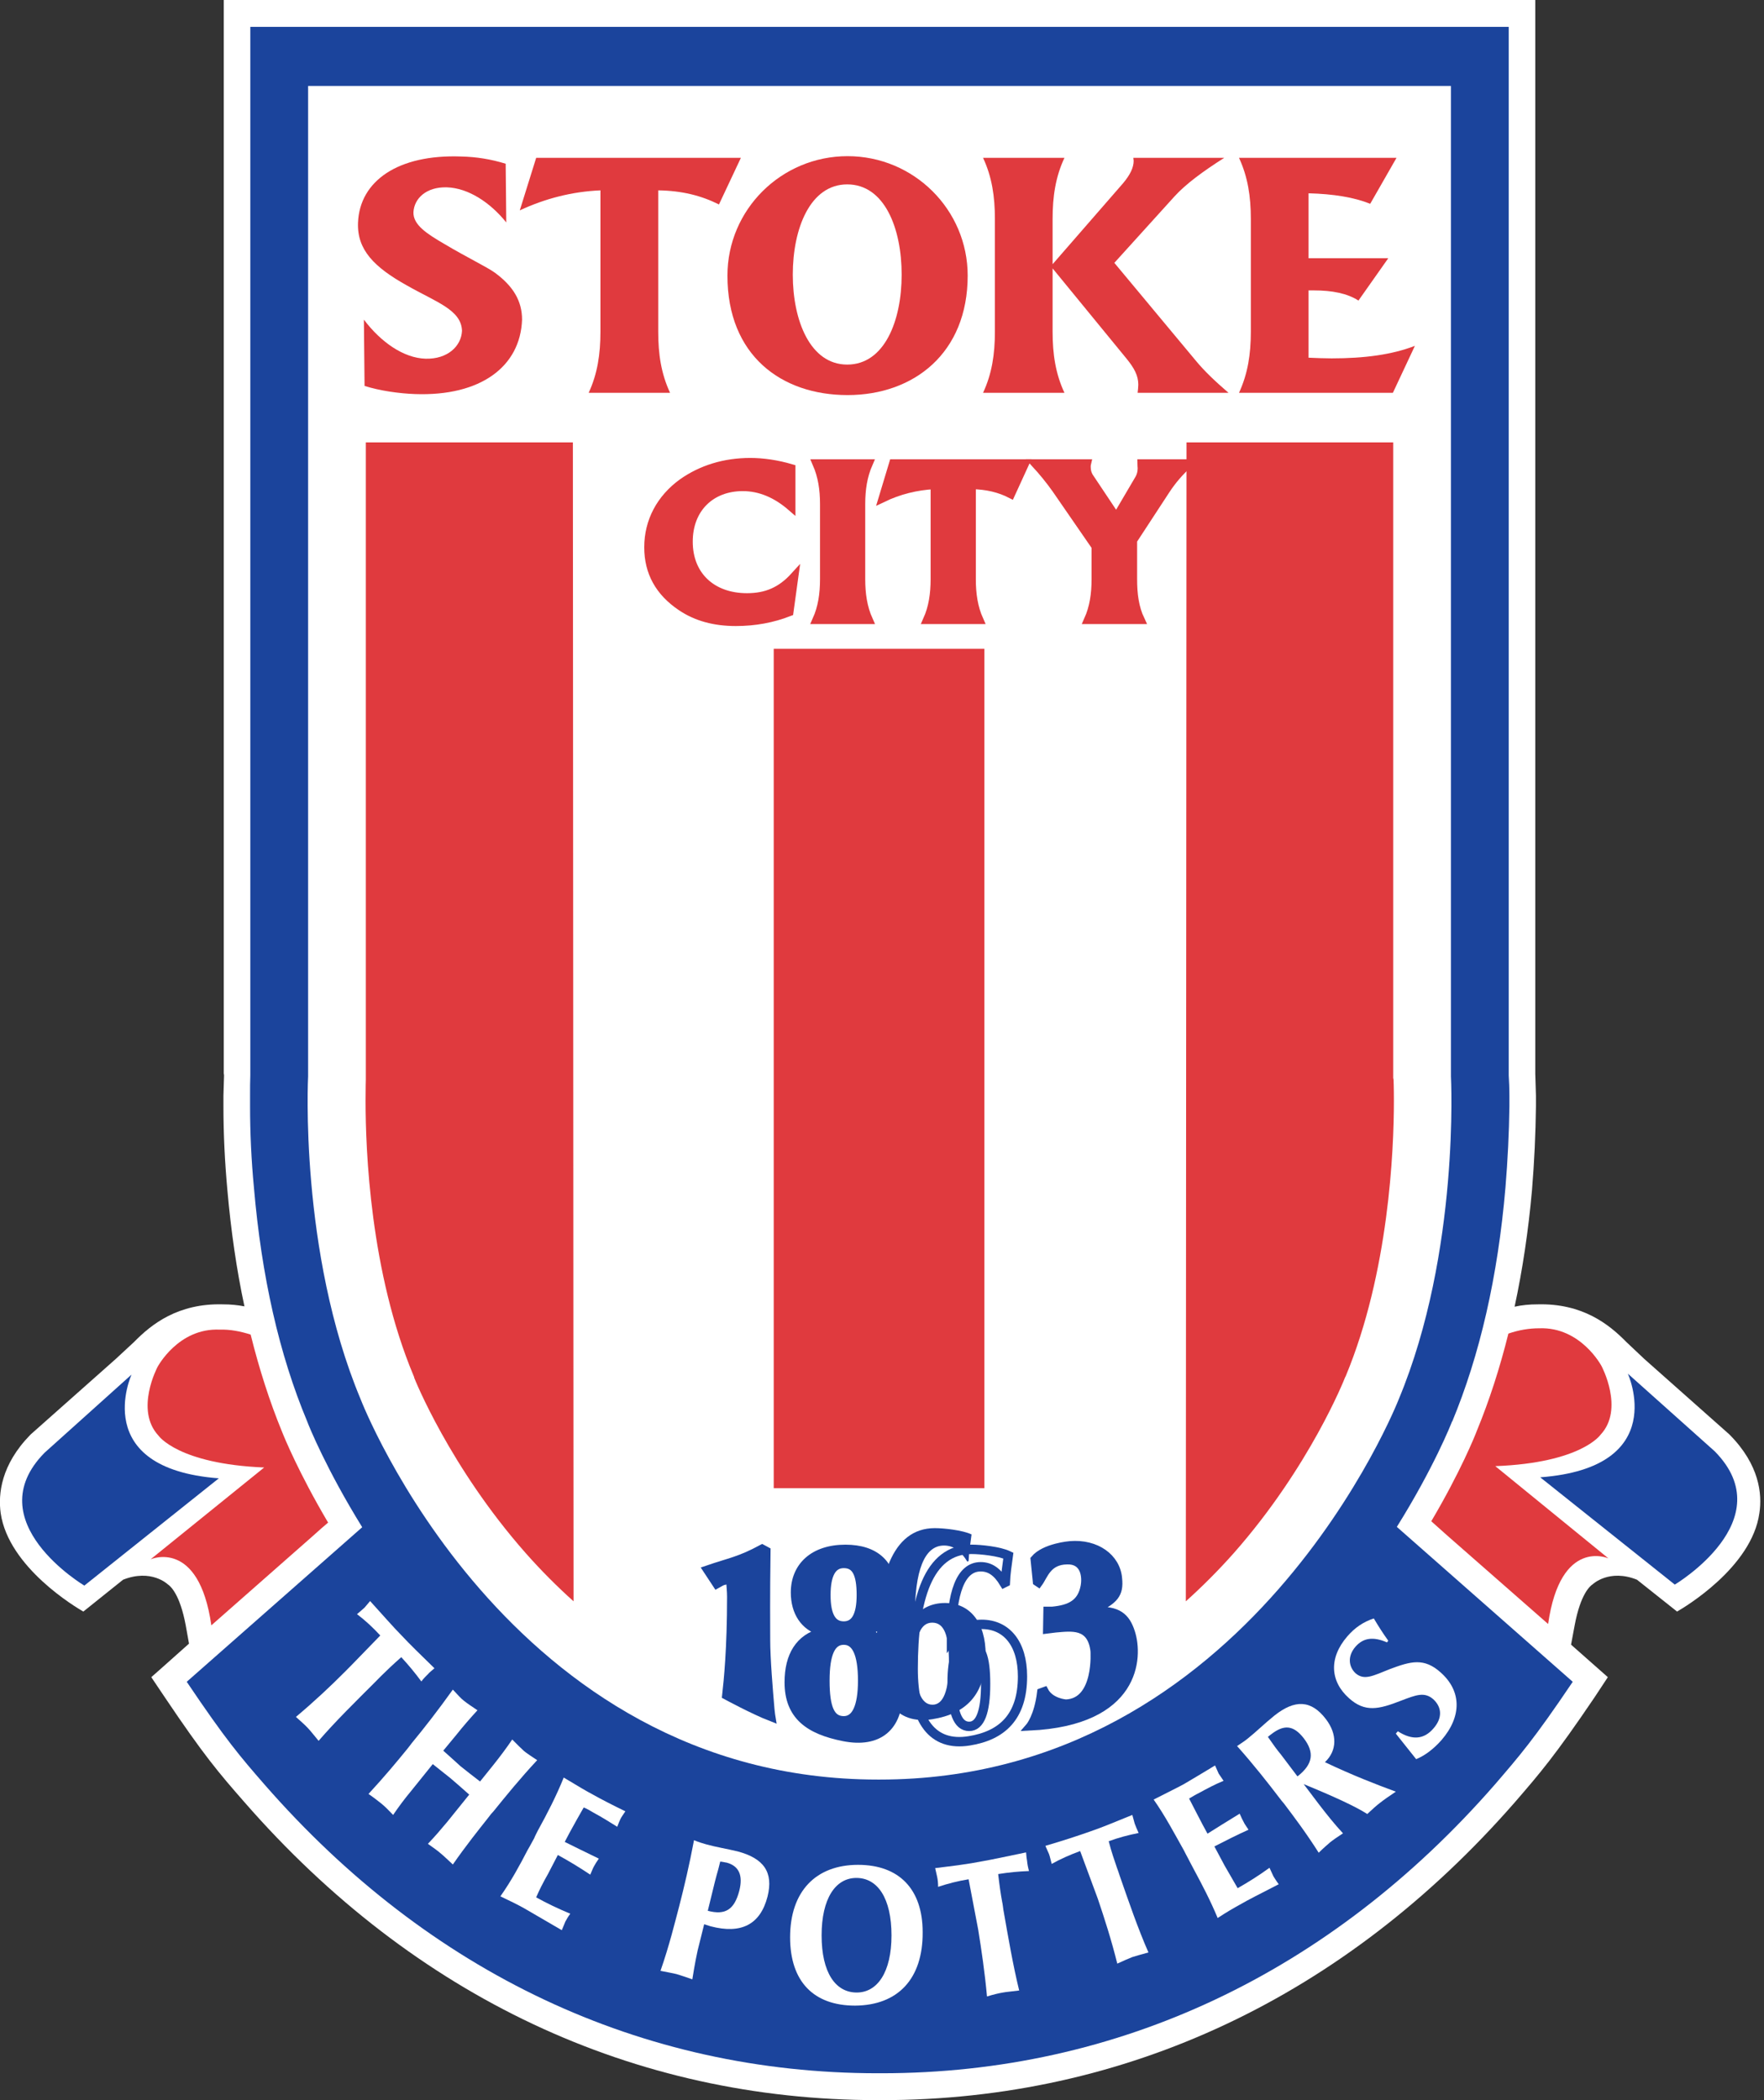 <?xml version="1.0" encoding="UTF-8"?>
<svg xmlns="http://www.w3.org/2000/svg" xmlns:xlink="http://www.w3.org/1999/xlink" width="21pt" height="25pt" viewBox="0 0 21 25" version="1.1">
<rect x="0" y="0" width="21" height="25" fill="#333333" stroke="none"/>
<g id="surface1">
<path style=" stroke:none;fill-rule:evenodd;fill:rgb(100%,100%,100%);fill-opacity:1;" d="M 20.594 17.082 L 20.586 17.074 L 19.574 16.176 L 19.359 15.973 C 19.156 15.766 18.84 15.512 18.301 15.527 C 18.211 15.527 18.121 15.535 18.031 15.555 C 18.125 15.117 18.195 14.652 18.238 14.168 C 18.266 13.828 18.281 13.496 18.285 13.172 C 18.285 13.164 18.285 13.043 18.285 13.043 L 18.277 12.781 L 18.277 12.801 L 18.277 0 L 2.664 0 L 2.664 12.801 L 2.668 12.777 L 2.66 13.043 L 2.66 13.172 C 2.66 13.496 2.676 13.828 2.707 14.168 C 2.75 14.652 2.816 15.113 2.91 15.551 C 2.828 15.535 2.742 15.527 2.656 15.527 C 2.117 15.512 1.801 15.766 1.598 15.973 L 1.379 16.176 L 0.367 17.074 L 0.359 17.082 C 0.012 17.438 -0.023 17.785 0.008 18.012 C 0.102 18.66 0.91 19.137 0.992 19.184 L 1.465 18.805 C 1.801 18.672 1.996 18.859 1.996 18.859 C 2.027 18.879 2.141 18.973 2.211 19.348 L 2.25 19.566 C 1.988 19.801 1.801 19.965 1.801 19.965 L 1.961 20.203 C 2.426 20.895 2.605 21.105 2.91 21.453 C 4.934 23.773 7.543 25 10.449 25 L 10.496 25 C 13.402 25 16.008 23.773 18.035 21.453 C 18.336 21.105 18.516 20.895 18.984 20.203 L 19.141 19.965 C 19.141 19.965 18.961 19.805 18.703 19.578 L 18.746 19.348 C 18.816 18.973 18.93 18.879 18.961 18.859 C 18.961 18.859 19.156 18.672 19.488 18.805 L 19.965 19.184 C 20.047 19.137 20.855 18.66 20.945 18.012 C 20.98 17.785 20.945 17.438 20.594 17.082 Z M 20.594 17.082 "/>
<path style=" stroke:none;fill-rule:evenodd;fill:rgb(10.588%,26.667%,61.176%);fill-opacity:1;" d="M 19.379 16.352 C 19.379 16.352 19.891 17.469 18.336 17.586 L 19.938 18.863 C 19.938 18.863 21.223 18.098 20.414 17.277 Z M 19.379 16.352 "/>
<path style=" stroke:none;fill-rule:evenodd;fill:rgb(87.843%,22.745%,24.314%);fill-opacity:1;" d="M 19.055 17.078 C 19.34 16.773 19.066 16.262 19.066 16.262 C 19.066 16.262 18.82 15.793 18.324 15.812 C 18.203 15.812 18.082 15.832 17.957 15.875 C 17.855 16.285 17.73 16.672 17.582 17.031 C 17.562 17.086 17.387 17.52 17.039 18.109 C 17.082 18.148 17.145 18.203 17.227 18.277 L 18.43 19.332 C 18.578 18.297 19.148 18.551 19.148 18.551 L 17.801 17.453 C 18.828 17.414 19.055 17.078 19.055 17.078 Z M 19.055 17.078 "/>
<path style=" stroke:none;fill-rule:evenodd;fill:rgb(10.588%,26.667%,61.176%);fill-opacity:1;" d="M 1.566 16.363 C 1.566 16.363 1.055 17.48 2.605 17.598 L 1.004 18.875 C 1.004 18.875 -0.277 18.113 0.531 17.293 Z M 1.566 16.363 "/>
<path style=" stroke:none;fill-rule:evenodd;fill:rgb(87.843%,22.745%,24.314%);fill-opacity:1;" d="M 1.887 17.09 C 1.602 16.785 1.875 16.273 1.875 16.273 C 1.875 16.273 2.121 15.805 2.617 15.828 C 2.738 15.824 2.863 15.848 2.984 15.887 C 3.086 16.297 3.211 16.688 3.359 17.047 C 3.379 17.098 3.555 17.531 3.906 18.125 C 3.863 18.16 3.797 18.219 3.719 18.289 L 2.516 19.348 C 2.367 18.309 1.793 18.562 1.793 18.562 L 3.145 17.469 C 2.117 17.426 1.887 17.09 1.887 17.09 Z M 1.887 17.09 "/>
<path style=" stroke:none;fill-rule:evenodd;fill:rgb(10.588%,26.667%,61.176%);fill-opacity:1;" d="M 16.629 18.176 C 17.066 17.477 17.277 16.949 17.289 16.914 L 17.285 16.93 C 17.617 16.133 17.832 15.195 17.922 14.137 C 17.949 13.812 17.965 13.484 17.969 13.172 C 17.969 13.125 17.969 13.082 17.969 13.043 C 17.969 12.953 17.965 12.871 17.961 12.801 C 17.961 12.777 17.961 0.32 17.961 0.32 L 2.98 0.32 C 2.98 0.32 2.98 12.777 2.98 12.801 C 2.977 12.871 2.977 12.953 2.977 13.043 C 2.977 13.082 2.977 13.125 2.977 13.172 C 2.977 13.484 2.992 13.812 3.023 14.137 C 3.113 15.191 3.324 16.125 3.656 16.918 C 3.68 16.984 3.891 17.5 4.312 18.18 L 2.223 20.02 C 2.688 20.711 2.859 20.91 3.148 21.242 C 5.109 23.488 7.633 24.68 10.449 24.68 L 10.496 24.68 C 13.309 24.68 15.836 23.488 17.797 21.242 C 18.082 20.91 18.258 20.711 18.723 20.02 Z M 16.629 18.176 "/>
<path style=" stroke:none;fill-rule:evenodd;fill:rgb(100%,100%,100%);fill-opacity:1;" d="M 10.473 1.023 L 3.668 1.023 L 3.668 12.812 C 3.668 12.812 3.559 14.902 4.293 16.656 C 4.293 16.656 6.035 21.184 10.449 21.184 L 10.473 21.184 C 14.887 21.184 16.652 16.656 16.652 16.656 C 17.383 14.902 17.273 12.812 17.273 12.812 L 17.273 1.023 Z M 10.473 1.023 "/>
<path style=" stroke:none;fill-rule:evenodd;fill:rgb(87.843%,22.745%,24.314%);fill-opacity:1;" d="M 9.211 7.723 L 11.719 7.723 L 11.719 17.715 L 9.211 17.715 Z M 9.211 7.723 "/>
<path style=" stroke:none;fill-rule:evenodd;fill:rgb(87.843%,22.745%,24.314%);fill-opacity:1;" d="M 7.148 3.949 L 7.148 2.266 C 6.809 2.281 6.492 2.363 6.188 2.504 L 6.383 1.879 L 8.82 1.879 L 8.559 2.434 C 8.348 2.328 8.117 2.27 7.836 2.266 L 7.836 3.949 C 7.836 4.215 7.871 4.449 7.977 4.676 L 7.008 4.676 C 7.113 4.449 7.148 4.215 7.148 3.949 Z M 7.148 3.949 "/>
<path style=" stroke:none;fill-rule:evenodd;fill:rgb(87.843%,22.745%,24.314%);fill-opacity:1;" d="M 11.844 3.949 L 11.844 2.605 C 11.844 2.34 11.809 2.105 11.703 1.879 L 12.672 1.879 C 12.566 2.105 12.531 2.34 12.531 2.605 L 12.531 3.145 L 13.371 2.18 C 13.453 2.082 13.496 1.996 13.496 1.914 C 13.496 1.902 13.492 1.891 13.492 1.879 L 14.574 1.879 C 14.316 2.043 14.117 2.191 13.984 2.336 L 13.266 3.129 L 14.242 4.301 C 14.336 4.414 14.461 4.535 14.625 4.676 L 13.543 4.676 C 13.547 4.641 13.551 4.609 13.551 4.578 C 13.551 4.469 13.5 4.379 13.414 4.273 L 12.531 3.195 L 12.531 3.949 C 12.531 4.215 12.566 4.449 12.672 4.676 L 11.703 4.676 C 11.809 4.449 11.844 4.215 11.844 3.949 Z M 11.844 3.949 "/>
<path style=" stroke:none;fill-rule:evenodd;fill:rgb(87.843%,22.745%,24.314%);fill-opacity:1;" d="M 14.891 3.949 L 14.891 2.605 C 14.891 2.34 14.855 2.105 14.75 1.879 L 16.625 1.879 L 16.312 2.426 C 16.117 2.348 15.875 2.309 15.578 2.301 L 15.578 3.074 L 16.527 3.074 L 16.172 3.578 C 16.039 3.492 15.859 3.457 15.641 3.457 C 15.617 3.457 15.602 3.457 15.578 3.457 L 15.578 4.258 C 15.672 4.262 15.762 4.266 15.852 4.266 C 16.242 4.266 16.57 4.223 16.844 4.117 L 16.582 4.676 L 14.75 4.676 C 14.855 4.449 14.891 4.215 14.891 3.949 Z M 14.891 3.949 "/>
<path style="fill-rule:evenodd;fill:rgb(87.843%,22.745%,24.314%);fill-opacity:1;stroke-width:1.675;stroke-linecap:butt;stroke-linejoin:miter;stroke:rgb(87.843%,22.745%,24.314%);stroke-opacity:1;stroke-miterlimit:4;" d="M 2372.085 1298.167 C 2365.486 1298.167 2360.811 1302.557 2360.811 1309.379 C 2360.811 1316.336 2365.692 1320.793 2372.979 1320.793 C 2377.104 1320.793 2380.129 1319.443 2382.879 1316.471 L 2381.848 1323.833 C 2378.342 1325.184 2374.629 1325.859 2370.642 1325.859 C 2366.173 1325.859 2362.392 1324.846 2359.23 1322.752 C 2354.623 1319.713 2352.355 1315.66 2352.355 1310.527 C 2352.355 1305.191 2354.898 1300.531 2359.436 1297.289 C 2363.423 1294.52 2368.236 1293.034 2373.667 1293.034 C 2376.279 1293.034 2379.235 1293.439 2382.26 1294.317 L 2382.26 1302.287 C 2379.098 1299.585 2375.729 1298.167 2372.085 1298.167 Z M 2372.085 1298.167 " transform="matrix(0.057,0,0,0.058,-126.367,-69.496)"/>
<path style="fill-rule:evenodd;fill:rgb(87.843%,22.745%,24.314%);fill-opacity:1;stroke-width:1.675;stroke-linecap:butt;stroke-linejoin:miter;stroke:rgb(87.843%,22.745%,24.314%);stroke-opacity:1;stroke-miterlimit:4;" d="M 2389.066 1317.079 L 2389.066 1301.679 C 2389.066 1298.64 2388.654 1295.938 2387.485 1293.304 L 2398.416 1293.304 C 2397.247 1295.938 2396.835 1298.64 2396.835 1301.679 L 2396.835 1317.079 C 2396.835 1320.118 2397.247 1322.887 2398.416 1325.454 L 2387.485 1325.454 C 2388.654 1322.887 2389.066 1320.118 2389.066 1317.079 Z M 2389.066 1317.079 " transform="matrix(0.057,0,0,0.058,-126.367,-69.496)"/>
<path style="fill-rule:evenodd;fill:rgb(87.843%,22.745%,24.314%);fill-opacity:1;stroke-width:1.675;stroke-linecap:butt;stroke-linejoin:miter;stroke:rgb(87.843%,22.745%,24.314%);stroke-opacity:1;stroke-miterlimit:4;" d="M 2412.166 1317.079 L 2412.166 1297.762 C 2408.316 1297.964 2404.741 1298.842 2401.303 1300.463 L 2403.503 1293.304 L 2431.071 1293.304 L 2428.115 1299.653 C 2425.709 1298.437 2423.097 1297.829 2419.934 1297.762 L 2419.934 1317.079 C 2419.934 1320.118 2420.347 1322.887 2421.515 1325.454 L 2410.584 1325.454 C 2411.753 1322.887 2412.166 1320.118 2412.166 1317.079 Z M 2412.166 1317.079 " transform="matrix(0.057,0,0,0.058,-126.367,-69.496)"/>
<path style="fill-rule:evenodd;fill:rgb(87.843%,22.745%,24.314%);fill-opacity:1;stroke-width:1.675;stroke-linecap:butt;stroke-linejoin:miter;stroke:rgb(87.843%,22.745%,24.314%);stroke-opacity:1;stroke-miterlimit:4;" d="M 2455.202 1325.454 L 2444.202 1325.454 C 2445.371 1322.887 2445.784 1320.118 2445.784 1317.079 L 2445.784 1310.392 L 2437.534 1298.64 C 2436.228 1296.816 2434.715 1294.992 2433.134 1293.304 L 2443.996 1293.304 C 2443.927 1293.574 2443.927 1293.844 2443.927 1294.047 C 2443.927 1294.857 2444.134 1295.533 2444.477 1296.073 L 2450.115 1304.381 L 2454.721 1296.681 C 2455.202 1295.938 2455.408 1295.127 2455.408 1294.317 C 2455.408 1293.979 2455.34 1293.641 2455.34 1293.304 L 2465.308 1293.304 C 2463.383 1294.992 2461.802 1296.816 2460.496 1298.775 L 2453.621 1309.109 L 2453.621 1317.079 C 2453.621 1320.118 2453.965 1322.887 2455.202 1325.454 Z M 2455.202 1325.454 " transform="matrix(0.057,0,0,0.058,-126.367,-69.496)"/>
<path style=" stroke:none;fill-rule:evenodd;fill:rgb(87.843%,22.745%,24.314%);fill-opacity:1;" d="M 10.086 2.195 C 9.645 2.195 9.438 2.719 9.438 3.27 C 9.438 3.816 9.645 4.34 10.086 4.34 C 10.531 4.34 10.734 3.816 10.734 3.27 C 10.734 2.719 10.531 2.195 10.086 2.195 Z M 11.52 3.281 C 11.52 4.203 10.879 4.703 10.09 4.703 C 9.301 4.703 8.66 4.23 8.66 3.281 C 8.66 2.496 9.301 1.859 10.09 1.859 C 10.879 1.859 11.52 2.496 11.52 3.281 Z M 11.52 3.281 "/>
<path style="fill-rule:evenodd;fill:rgb(10.588%,26.667%,61.176%);fill-opacity:1;stroke-width:1.911;stroke-linecap:butt;stroke-linejoin:miter;stroke:rgb(10.588%,26.667%,61.176%);stroke-opacity:1;stroke-miterlimit:4;" d="M 2389.273 1543.142 C 2389.273 1537.604 2390.51 1534.835 2393.191 1534.835 C 2395.804 1534.835 2397.11 1537.604 2397.11 1543.142 C 2397.11 1548.613 2395.735 1551.382 2393.191 1551.382 C 2390.372 1551.382 2389.273 1548.748 2389.273 1543.142 Z M 2397.866 1533.011 C 2401.441 1531.863 2403.228 1529.026 2403.228 1525.041 C 2403.228 1519.367 2399.791 1516.193 2393.535 1516.193 C 2386.935 1516.193 2383.085 1519.773 2383.085 1525.041 C 2383.085 1529.026 2385.01 1531.93 2388.516 1532.943 L 2388.516 1533.349 C 2384.048 1534.497 2381.779 1538.009 2381.779 1543.48 C 2381.779 1550.234 2385.904 1553.206 2393.191 1554.624 C 2400.478 1556.043 2404.535 1552.531 2404.535 1545.641 C 2404.535 1540.711 2402.128 1534.429 2397.866 1533.349 Z M 2389.479 1525.581 C 2389.479 1521.326 2390.716 1519.097 2393.191 1519.097 C 2395.804 1519.097 2396.835 1521.191 2396.835 1525.581 C 2396.835 1529.836 2395.597 1531.93 2393.191 1531.93 C 2390.716 1531.93 2389.479 1529.836 2389.479 1525.581 Z M 2389.479 1525.581 " transform="matrix(0.057,0,0,0.058,-126.367,-69.496)"/>
<path style=" stroke:none;fill-rule:evenodd;fill:rgb(10.588%,26.667%,61.176%);fill-opacity:1;" d="M 10.891 19.25 C 10.891 19.246 10.891 19.242 10.891 19.242 C 10.891 18.707 11 18.398 11.238 18.398 C 11.352 18.398 11.438 18.461 11.516 18.59 L 11.531 18.582 C 11.535 18.484 11.551 18.379 11.566 18.266 C 11.461 18.215 11.238 18.191 11.129 18.191 C 10.613 18.191 10.438 18.789 10.438 19.609 C 10.438 20.23 10.668 20.535 11.102 20.465 C 11.492 20.402 11.734 20.18 11.734 19.699 C 11.734 19.312 11.547 19.082 11.25 19.082 C 11.09 19.082 10.961 19.148 10.891 19.25 Z M 11.297 19.789 C 11.297 20.125 11.23 20.293 11.102 20.293 C 10.965 20.293 10.898 20.121 10.898 19.773 C 10.898 19.469 10.961 19.316 11.098 19.316 C 11.242 19.316 11.297 19.469 11.297 19.789 Z M 11.297 19.789 "/>
<path style="fill:none;stroke-width:1.93;stroke-linecap:butt;stroke-linejoin:miter;stroke:rgb(10.588%,26.667%,61.176%);stroke-opacity:1;stroke-miterlimit:4;" d="M 2415.672 1534.497 L 2415.672 1534.362 C 2415.672 1525.109 2417.597 1519.773 2421.79 1519.773 C 2423.784 1519.773 2425.297 1520.853 2426.672 1523.082 L 2426.947 1522.947 C 2427.015 1521.259 2427.29 1519.435 2427.565 1517.476 C 2425.709 1516.598 2421.79 1516.193 2419.866 1516.193 C 2410.791 1516.193 2407.697 1526.527 2407.697 1540.711 C 2407.697 1551.45 2411.753 1556.718 2419.384 1555.503 C 2426.259 1554.422 2430.521 1550.572 2430.521 1542.264 C 2430.521 1535.578 2427.222 1531.593 2421.997 1531.593 C 2419.178 1531.593 2416.909 1532.741 2415.672 1534.497 Z M 2422.822 1543.818 C 2422.822 1549.626 2421.653 1552.531 2419.384 1552.531 C 2416.978 1552.531 2415.809 1549.559 2415.809 1543.548 C 2415.809 1538.279 2416.909 1535.645 2419.316 1535.645 C 2421.859 1535.645 2422.822 1538.279 2422.822 1543.818 Z M 2422.822 1543.818 " transform="matrix(0.057,0,0,0.058,-126.367,-69.496)"/>
<path style="fill-rule:evenodd;fill:rgb(10.588%,26.667%,61.176%);fill-opacity:1;stroke-width:1.6;stroke-linecap:butt;stroke-linejoin:miter;stroke:rgb(10.588%,26.667%,61.176%);stroke-opacity:1;stroke-miterlimit:4;" d="M 2435.128 1545.236 C 2436.365 1547.6 2439.596 1547.803 2439.596 1547.803 C 2446.334 1547.533 2445.509 1536.996 2445.509 1536.996 C 2444.821 1531.525 2440.696 1532.2 2437.396 1532.471 C 2436.846 1532.538 2436.09 1532.606 2435.609 1532.673 L 2435.678 1528.756 C 2436.021 1528.756 2436.434 1528.756 2436.778 1528.756 C 2440.352 1528.418 2442.759 1527.337 2443.446 1523.825 C 2443.859 1521.731 2443.446 1518.354 2439.803 1518.489 C 2435.746 1518.557 2435.059 1521.596 2433.89 1523.15 L 2433.478 1522.88 L 2432.996 1518.219 C 2435.128 1515.72 2440.421 1515.315 2440.421 1515.315 C 2445.921 1514.842 2450.184 1517.882 2450.527 1522.204 C 2450.871 1525.379 2449.702 1526.662 2445.784 1528.486 L 2445.852 1528.823 C 2450.39 1528.553 2452.177 1530.039 2453.208 1533.214 C 2454.927 1538.347 2454.377 1551.585 2431.965 1552.598 C 2431.965 1552.598 2433.753 1550.572 2434.371 1545.506 Z M 2435.128 1545.236 " transform="matrix(0.057,0,0,0.058,-126.367,-69.496)"/>
<path style="fill-rule:evenodd;fill:rgb(10.588%,26.667%,61.176%);fill-opacity:1;stroke-width:1.723;stroke-linecap:butt;stroke-linejoin:miter;stroke:rgb(10.588%,26.667%,61.176%);stroke-opacity:1;stroke-miterlimit:4;" d="M 2378.067 1550.639 C 2374.354 1549.221 2368.648 1546.182 2368.648 1546.182 C 2368.992 1543.142 2369.679 1536.658 2369.679 1525.919 C 2369.679 1524.703 2369.542 1523.893 2369.473 1522.204 C 2367.686 1522.947 2368.442 1522.339 2366.654 1523.352 L 2364.661 1520.381 C 2369.473 1518.76 2371.467 1518.557 2376.142 1516.058 L 2377.035 1516.531 C 2376.898 1526.189 2376.967 1531.593 2376.967 1534.7 C 2376.967 1538.685 2377.517 1545.101 2377.86 1549.018 C 2377.929 1549.829 2378.067 1550.639 2378.067 1550.639 Z M 2378.067 1550.639 " transform="matrix(0.057,0,0,0.058,-126.367,-69.496)"/>
<path style=" stroke:none;fill-rule:evenodd;fill:rgb(87.843%,22.745%,24.314%);fill-opacity:1;" d="M 6.828 19.062 C 6.633 18.887 6.441 18.695 6.258 18.488 C 5.352 17.461 4.934 16.41 4.93 16.398 L 4.93 16.391 L 4.926 16.383 C 4.406 15.145 4.352 13.688 4.352 13.105 C 4.352 12.945 4.355 12.855 4.355 12.852 L 4.355 12.832 C 4.355 12.832 4.355 10.668 4.355 5.266 L 6.82 5.266 Z M 6.828 19.062 "/>
<path style=" stroke:none;fill-rule:evenodd;fill:rgb(87.843%,22.745%,24.314%);fill-opacity:1;" d="M 14.117 19.062 C 14.312 18.887 14.504 18.695 14.688 18.488 C 15.594 17.461 16.008 16.41 16.012 16.398 L 16.02 16.383 C 16.535 15.145 16.594 13.688 16.594 13.105 C 16.594 12.945 16.59 12.855 16.59 12.852 L 16.586 12.832 C 16.586 12.832 16.586 10.668 16.586 5.266 L 14.125 5.266 Z M 14.117 19.062 "/>
<path style=" stroke:none;fill-rule:evenodd;fill:rgb(100%,100%,100%);fill-opacity:1;" d="M 8.383 22.906 C 8.41 22.914 8.434 22.922 8.457 22.93 C 8.824 23.027 9.051 22.91 9.137 22.578 C 9.211 22.285 9.09 22.121 8.781 22.039 C 8.652 22.008 8.527 21.988 8.414 21.957 C 8.371 21.945 8.32 21.93 8.262 21.906 C 8.207 22.199 8.145 22.461 8.086 22.691 C 8.031 22.898 7.969 23.156 7.863 23.461 C 7.941 23.477 8.008 23.488 8.055 23.5 C 8.105 23.516 8.168 23.535 8.242 23.562 C 8.273 23.367 8.297 23.254 8.305 23.219 Z M 8.426 22.746 L 8.512 22.395 C 8.527 22.336 8.539 22.293 8.547 22.266 C 8.551 22.254 8.559 22.219 8.574 22.16 C 8.613 22.164 8.637 22.172 8.648 22.172 C 8.797 22.211 8.848 22.324 8.801 22.508 C 8.742 22.734 8.633 22.801 8.426 22.746 Z M 8.426 22.746 "/>
<path style=" stroke:none;fill-rule:evenodd;fill:rgb(100%,100%,100%);fill-opacity:1;" d="M 9.406 23.062 C 9.406 23.586 9.684 23.875 10.18 23.875 C 10.691 23.871 10.988 23.555 10.984 23 C 10.984 22.488 10.703 22.199 10.215 22.199 C 9.715 22.199 9.406 22.512 9.406 23.062 Z M 9.781 23.039 C 9.781 22.602 9.945 22.355 10.195 22.355 C 10.449 22.355 10.613 22.598 10.613 23.039 C 10.613 23.477 10.445 23.719 10.199 23.719 C 9.945 23.719 9.781 23.48 9.781 23.039 Z M 9.781 23.039 "/>
<path style=" stroke:none;fill-rule:evenodd;fill:rgb(100%,100%,100%);fill-opacity:1;" d="M 11.883 22.309 C 11.898 22.441 11.914 22.551 11.93 22.637 C 11.938 22.672 11.941 22.707 11.945 22.734 C 12.004 23.07 12.059 23.391 12.133 23.695 C 12.043 23.707 11.98 23.711 11.941 23.719 C 11.891 23.727 11.828 23.742 11.75 23.766 C 11.723 23.473 11.684 23.211 11.645 22.969 C 11.621 22.84 11.582 22.641 11.531 22.371 C 11.406 22.391 11.285 22.422 11.168 22.461 C 11.168 22.418 11.164 22.375 11.156 22.34 C 11.152 22.32 11.145 22.289 11.133 22.238 C 11.355 22.211 11.535 22.188 11.676 22.16 C 11.809 22.137 11.988 22.098 12.215 22.051 C 12.219 22.102 12.223 22.133 12.227 22.152 C 12.23 22.188 12.238 22.23 12.25 22.273 C 12.129 22.277 12.008 22.289 11.883 22.309 Z M 11.883 22.309 "/>
<path style=" stroke:none;fill-rule:evenodd;fill:rgb(100%,100%,100%);fill-opacity:1;" d="M 13.199 21.918 C 13.23 22.043 13.27 22.152 13.297 22.234 C 13.309 22.266 13.32 22.297 13.328 22.324 C 13.441 22.648 13.547 22.957 13.672 23.242 C 13.582 23.266 13.52 23.285 13.48 23.297 C 13.434 23.316 13.375 23.34 13.301 23.375 C 13.23 23.09 13.148 22.836 13.07 22.605 C 13.027 22.484 12.953 22.293 12.859 22.035 C 12.742 22.078 12.625 22.129 12.52 22.188 C 12.508 22.145 12.5 22.102 12.488 22.07 C 12.48 22.051 12.465 22.02 12.445 21.973 C 12.66 21.91 12.836 21.852 12.969 21.805 C 13.098 21.762 13.27 21.691 13.48 21.605 C 13.492 21.652 13.504 21.688 13.508 21.707 C 13.52 21.738 13.535 21.777 13.555 21.82 C 13.434 21.844 13.316 21.875 13.199 21.918 Z M 13.199 21.918 "/>
<path style=" stroke:none;fill-rule:evenodd;fill:rgb(100%,100%,100%);fill-opacity:1;" d="M 14.215 22.258 C 14.191 22.211 14.164 22.164 14.141 22.117 C 14.125 22.086 14.109 22.059 14.094 22.027 C 13.98 21.824 13.871 21.617 13.734 21.422 C 13.91 21.332 14.031 21.273 14.094 21.238 C 14.188 21.184 14.316 21.105 14.465 21.016 C 14.484 21.055 14.496 21.09 14.508 21.113 C 14.523 21.133 14.539 21.16 14.566 21.199 C 14.461 21.242 14.367 21.293 14.273 21.344 C 14.234 21.363 14.195 21.387 14.156 21.41 C 14.211 21.516 14.262 21.617 14.316 21.719 L 14.375 21.828 C 14.473 21.766 14.598 21.688 14.758 21.59 C 14.777 21.633 14.793 21.668 14.805 21.688 C 14.812 21.707 14.836 21.738 14.863 21.781 C 14.723 21.844 14.586 21.914 14.457 21.98 L 14.578 22.207 C 14.637 22.309 14.688 22.398 14.734 22.477 C 14.859 22.406 14.984 22.328 15.113 22.234 C 15.133 22.277 15.148 22.309 15.16 22.336 C 15.172 22.355 15.191 22.387 15.223 22.43 C 15.012 22.539 14.855 22.617 14.762 22.672 C 14.691 22.711 14.602 22.762 14.496 22.832 C 14.41 22.625 14.312 22.438 14.215 22.258 Z M 14.215 22.258 "/>
<path style=" stroke:none;fill-rule:evenodd;fill:rgb(100%,100%,100%);fill-opacity:1;" d="M 15.699 22.055 C 15.754 22 15.801 21.961 15.836 21.93 C 15.871 21.902 15.922 21.867 15.988 21.824 C 15.887 21.715 15.797 21.602 15.703 21.48 L 15.52 21.238 C 15.883 21.387 16.137 21.504 16.277 21.594 C 16.336 21.539 16.387 21.492 16.434 21.457 C 16.473 21.426 16.535 21.383 16.617 21.328 C 16.383 21.242 16.102 21.133 15.773 20.977 C 15.918 20.84 15.922 20.645 15.785 20.465 C 15.609 20.234 15.414 20.23 15.172 20.422 C 15.055 20.516 14.953 20.617 14.855 20.695 C 14.816 20.727 14.773 20.754 14.727 20.785 C 14.926 21.008 15.094 21.223 15.234 21.406 C 15.25 21.426 15.266 21.449 15.285 21.469 C 15.406 21.629 15.547 21.816 15.699 22.055 Z M 15.445 21.145 L 15.25 20.887 C 15.207 20.836 15.156 20.766 15.094 20.676 C 15.117 20.656 15.129 20.648 15.133 20.645 C 15.285 20.527 15.398 20.535 15.52 20.691 C 15.652 20.863 15.629 21 15.453 21.141 C 15.449 21.141 15.445 21.145 15.445 21.145 Z M 15.445 21.145 "/>
<path style=" stroke:none;fill-rule:evenodd;fill:rgb(100%,100%,100%);fill-opacity:1;" d="M 16.617 20.637 L 16.641 20.609 C 16.812 20.719 16.953 20.707 17.066 20.574 C 17.172 20.453 17.168 20.324 17.062 20.227 C 16.957 20.137 16.859 20.176 16.676 20.246 C 16.414 20.348 16.25 20.387 16.059 20.215 C 15.836 20.016 15.816 19.738 16.039 19.48 C 16.129 19.375 16.234 19.305 16.355 19.266 C 16.41 19.359 16.465 19.445 16.527 19.531 L 16.512 19.551 C 16.348 19.48 16.23 19.496 16.137 19.602 C 16.039 19.715 16.055 19.84 16.137 19.918 C 16.242 20.008 16.344 19.949 16.551 19.867 C 16.793 19.777 16.953 19.73 17.152 19.91 C 17.398 20.129 17.406 20.43 17.16 20.715 C 17.066 20.82 16.965 20.898 16.859 20.941 C 16.773 20.832 16.691 20.73 16.617 20.637 Z M 16.617 20.637 "/>
<path style=" stroke:none;fill-rule:evenodd;fill:rgb(87.843%,22.745%,24.314%);fill-opacity:1;" d="M 5.891 3.246 C 5.793 3.176 5.562 3.066 5.293 2.906 C 5.078 2.781 4.918 2.676 4.922 2.527 C 4.93 2.363 5.074 2.223 5.32 2.23 C 5.574 2.238 5.836 2.41 6.027 2.648 L 6.02 1.949 C 5.844 1.895 5.672 1.867 5.488 1.863 C 4.742 1.836 4.281 2.152 4.262 2.652 C 4.25 2.973 4.453 3.18 4.844 3.398 C 5.195 3.598 5.492 3.688 5.5 3.938 C 5.492 4.121 5.328 4.277 5.066 4.27 C 4.805 4.262 4.535 4.074 4.332 3.805 L 4.34 4.594 C 4.523 4.652 4.75 4.684 4.941 4.691 C 5.723 4.719 6.195 4.363 6.215 3.805 C 6.215 3.582 6.109 3.406 5.891 3.246 Z M 5.891 3.246 "/>
<path style=" stroke:none;fill-rule:evenodd;fill:rgb(100%,100%,100%);fill-opacity:1;" d="M 4.777 19.727 C 4.68 19.812 4.598 19.891 4.535 19.953 C 4.512 19.977 4.488 20 4.469 20.02 C 4.227 20.262 3.996 20.488 3.793 20.723 C 3.734 20.652 3.695 20.602 3.668 20.574 C 3.633 20.535 3.582 20.492 3.523 20.438 C 3.742 20.254 3.938 20.07 4.109 19.898 C 4.199 19.809 4.34 19.66 4.527 19.469 C 4.441 19.375 4.348 19.289 4.25 19.215 C 4.281 19.188 4.316 19.16 4.34 19.137 C 4.355 19.121 4.375 19.094 4.406 19.059 C 4.559 19.227 4.68 19.367 4.781 19.469 C 4.875 19.57 5.008 19.699 5.172 19.859 C 5.137 19.891 5.109 19.91 5.098 19.926 C 5.07 19.953 5.043 19.98 5.016 20.016 C 4.941 19.914 4.863 19.82 4.777 19.727 Z M 4.777 19.727 "/>
<path style=" stroke:none;fill-rule:evenodd;fill:rgb(100%,100%,100%);fill-opacity:1;" d="M 4.848 20.82 C 4.867 20.797 4.887 20.77 4.902 20.75 C 5.051 20.57 5.215 20.359 5.391 20.113 C 5.449 20.176 5.492 20.223 5.523 20.246 C 5.566 20.281 5.621 20.316 5.684 20.359 C 5.598 20.453 5.516 20.547 5.438 20.645 L 5.277 20.84 C 5.379 20.93 5.445 20.992 5.48 21.023 C 5.547 21.078 5.625 21.137 5.715 21.207 L 5.875 21.008 C 5.953 20.91 6.027 20.812 6.098 20.707 C 6.16 20.77 6.207 20.816 6.238 20.844 C 6.27 20.871 6.324 20.906 6.395 20.953 C 6.191 21.172 6.023 21.379 5.875 21.562 C 5.855 21.582 5.836 21.605 5.816 21.633 C 5.699 21.781 5.551 21.965 5.391 22.195 C 5.332 22.141 5.289 22.098 5.25 22.066 C 5.211 22.031 5.16 21.996 5.094 21.949 C 5.176 21.863 5.25 21.777 5.324 21.688 L 5.586 21.363 C 5.5 21.285 5.426 21.223 5.363 21.168 C 5.32 21.133 5.25 21.078 5.152 21 L 4.891 21.324 C 4.816 21.414 4.746 21.508 4.68 21.605 C 4.625 21.547 4.578 21.5 4.539 21.469 C 4.5 21.438 4.449 21.398 4.387 21.355 C 4.578 21.148 4.727 20.969 4.848 20.82 Z M 4.848 20.82 "/>
<path style=" stroke:none;fill-rule:evenodd;fill:rgb(100%,100%,100%);fill-opacity:1;" d="M 6.281 22.023 C 6.309 21.977 6.332 21.93 6.359 21.883 C 6.371 21.852 6.387 21.824 6.402 21.793 C 6.516 21.586 6.621 21.383 6.711 21.16 C 6.879 21.262 6.992 21.328 7.059 21.363 C 7.156 21.418 7.285 21.484 7.445 21.562 C 7.418 21.602 7.398 21.629 7.387 21.652 C 7.375 21.676 7.363 21.707 7.348 21.746 C 7.25 21.684 7.16 21.629 7.066 21.578 C 7.027 21.555 6.988 21.531 6.949 21.516 C 6.891 21.617 6.836 21.715 6.781 21.816 L 6.723 21.926 C 6.824 21.977 6.961 22.043 7.129 22.125 C 7.102 22.164 7.082 22.195 7.07 22.219 C 7.059 22.238 7.047 22.27 7.027 22.316 C 6.898 22.23 6.77 22.152 6.641 22.082 L 6.523 22.309 C 6.465 22.41 6.418 22.504 6.383 22.586 C 6.508 22.656 6.641 22.719 6.789 22.781 C 6.762 22.816 6.746 22.848 6.73 22.875 C 6.723 22.895 6.707 22.93 6.688 22.977 C 6.48 22.855 6.332 22.77 6.238 22.715 C 6.168 22.676 6.074 22.629 5.957 22.574 C 6.086 22.391 6.188 22.203 6.281 22.023 Z M 6.281 22.023 "/>
</g>
</svg>

